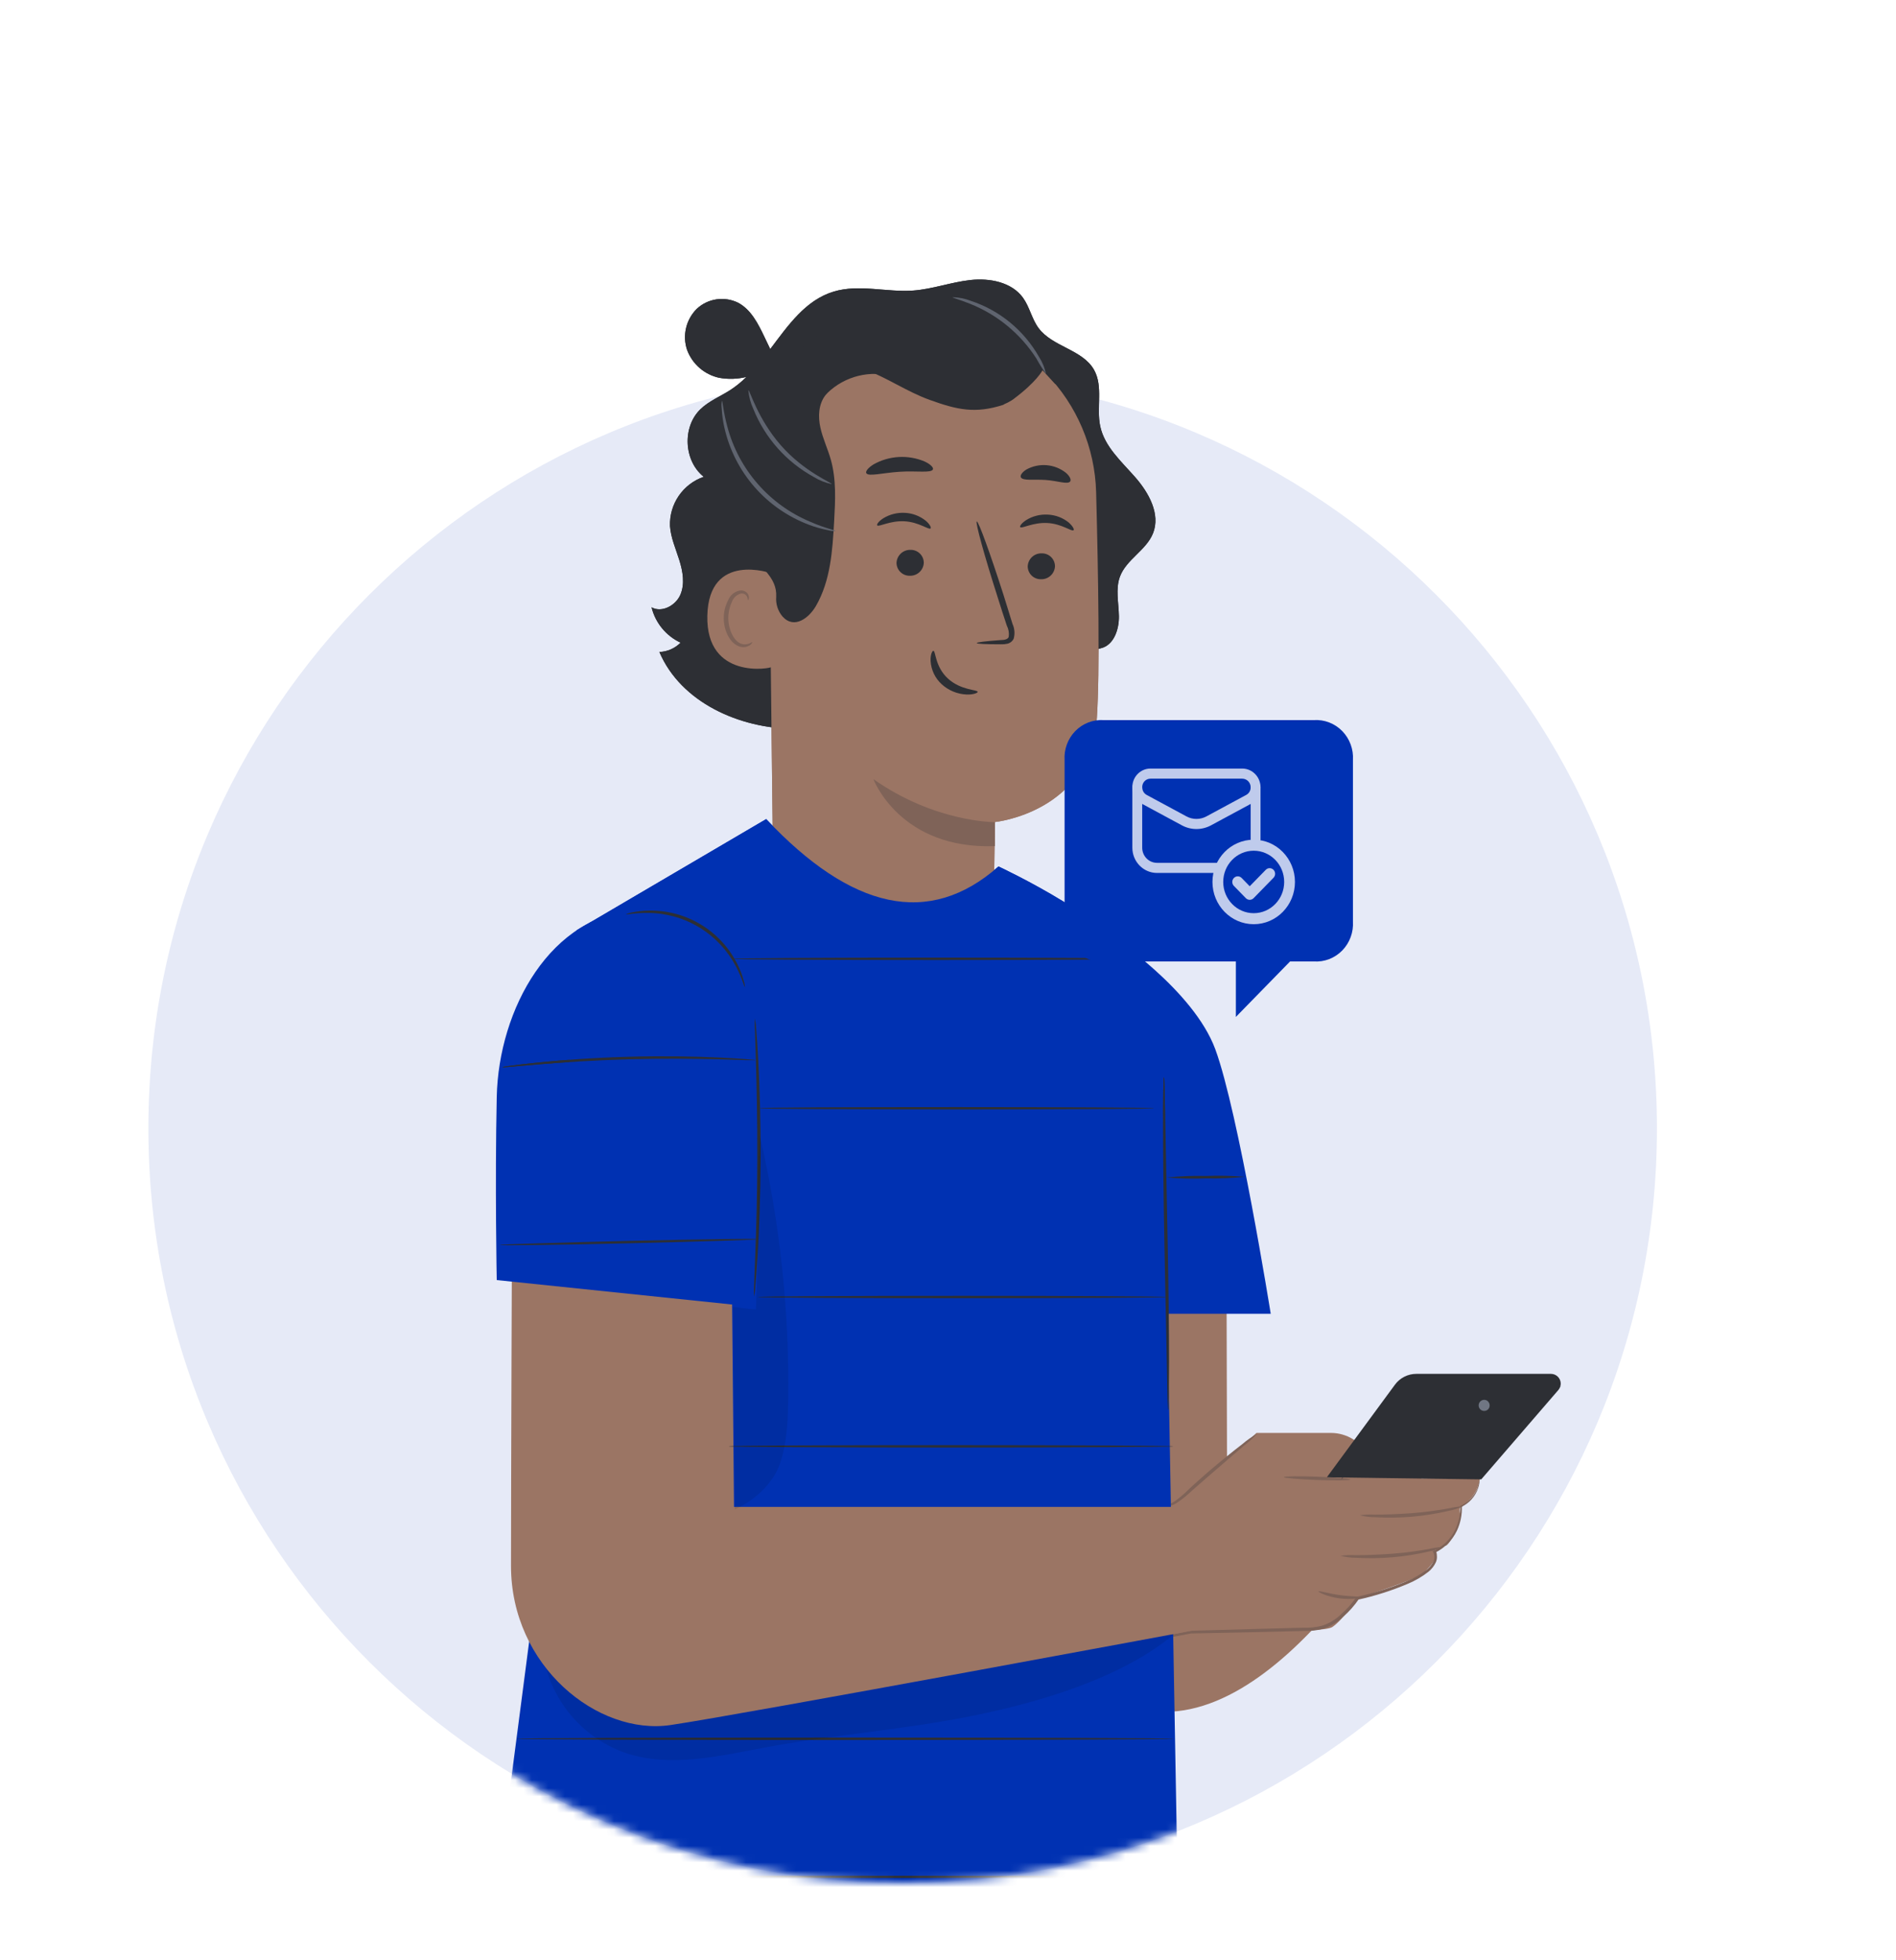 <svg width="212" height="219" viewBox="0 0 230 219" fill="none" xmlns="http://www.w3.org/2000/svg">
<path d="M109.5 219C160.034 219 201 178.034 201 127.5C201 76.966 160.034 36 109.5 36C58.966 36 18 76.966 18 127.5C18 178.034 58.966 219 109.5 219Z" fill="#E6EAF7"/>
<mask id="mask0" style="mask-type:alpha" maskUnits="userSpaceOnUse" x="18" y="11" width="183" height="208">
<path fill-rule="evenodd" clip-rule="evenodd" d="M163 11H65V47.531C36.963 63.166 18 93.119 18 127.5C18 178.034 58.966 219 109.5 219C160.034 219 201 178.034 201 127.5C201 96.941 186.019 69.88 163 53.262V11Z" fill="white"/>
</mask>
<g mask="url(#mask0)">
<path d="M148.78 142.567L148.859 172.895L162.285 170.141L173.591 167.782C173.591 167.782 158.113 198.256 141.279 198.256C124.444 198.256 122.267 172.9 122.267 172.9L121.267 142.567H148.78Z" fill="#9B7564"/>
<path d="M79.039 64.334C80.271 65.034 81.967 64.125 82.532 62.816C83.098 61.507 82.838 59.994 82.408 58.617C81.978 57.24 81.379 55.92 81.277 54.492C81.227 53.188 81.598 51.904 82.335 50.826C83.072 49.749 84.136 48.937 85.37 48.51C82.939 46.586 82.742 42.46 84.975 40.31C86.02 39.306 87.411 38.758 88.626 37.968C89.318 37.512 89.962 36.989 90.548 36.405C89.464 36.672 88.335 36.706 87.236 36.507C86.355 36.314 85.537 35.902 84.857 35.31C84.177 34.719 83.658 33.965 83.346 33.12C83.059 32.265 83.017 31.346 83.225 30.468C83.433 29.589 83.882 28.786 84.522 28.149C85.183 27.532 86.016 27.13 86.91 26.997C87.805 26.864 88.719 27.006 89.531 27.404C91.102 28.233 91.962 29.938 92.725 31.54L93.437 33.025C95.647 30.101 97.728 27.082 101.137 26.055C104.229 25.124 107.553 26.162 110.775 25.931C113.121 25.756 115.371 24.915 117.711 24.655C120.052 24.396 122.714 24.898 124.093 26.8C124.908 27.929 125.162 29.362 125.982 30.474C127.678 32.765 131.329 33.075 132.72 35.553C133.851 37.573 132.98 40.124 133.466 42.387C133.992 44.847 136.027 46.648 137.689 48.538C139.351 50.429 140.804 53.025 139.871 55.361C139.046 57.421 136.643 58.527 135.863 60.598C135.298 62.11 135.705 63.786 135.733 65.4C135.761 67.014 135.117 68.933 133.54 69.3L115.603 74.029C109.424 76.535 103.053 79.108 96.382 79.074C89.712 79.04 82.595 75.869 79.989 69.751C80.958 69.715 81.878 69.311 82.561 68.623C81.69 68.216 80.921 67.62 80.312 66.878C79.702 66.135 79.267 65.266 79.039 64.334Z" fill="#2D2F34"/>
<path d="M93.742 69.949C92.261 65.434 90.803 60.835 90.13 56.106C89.457 51.377 89.599 46.444 91.261 41.998C91.509 41.32 93.663 36.766 94.387 36.84C94.901 36.89 93.578 41.134 93.821 41.586C96.309 45.852 96.987 50.982 96.586 55.908C96.157 60.69 95.196 65.409 93.72 69.977" fill="#2D2F34"/>
<path d="M109.582 109.644C102.165 109.486 93.753 93.279 93.753 93.279L93.273 51.71C92.888 39.74 99.542 29.537 111.538 29.481L112.668 29.537C118.049 29.831 123.122 32.132 126.882 35.985C130.643 39.838 132.815 44.962 132.968 50.339C133.245 60.717 133.426 72.189 133.059 77.731C132.301 89.198 120.707 90.367 120.707 90.367C120.707 90.367 120.639 93.03 120.605 96.405C120.526 103.978 112.584 109.881 109.61 109.627L109.582 109.644Z" fill="#9B7564"/>
<path d="M120.679 90.383C120.679 90.383 113.409 90.423 105.947 85.163C105.947 85.163 109.147 93.707 120.673 93.29L120.679 90.383Z" fill="#7F6358"/>
<path d="M127.977 59.362C127.957 59.794 127.769 60.2 127.451 60.494C127.134 60.788 126.713 60.944 126.281 60.931C126.071 60.936 125.863 60.9 125.668 60.823C125.474 60.747 125.296 60.633 125.146 60.487C124.996 60.342 124.876 60.168 124.794 59.975C124.713 59.783 124.67 59.577 124.67 59.368C124.687 58.935 124.875 58.527 125.193 58.232C125.511 57.937 125.932 57.779 126.365 57.793C126.575 57.788 126.784 57.825 126.979 57.901C127.174 57.977 127.352 58.092 127.502 58.238C127.653 58.385 127.772 58.559 127.853 58.752C127.935 58.945 127.977 59.153 127.977 59.362Z" fill="#2D2F34"/>
<path d="M130.227 54.989C130.012 55.192 128.819 54.204 127.05 54.114C125.28 54.023 123.94 54.842 123.759 54.61C123.675 54.514 123.901 54.136 124.489 53.758C125.28 53.269 126.205 53.038 127.134 53.098C128.054 53.144 128.934 53.48 129.65 54.057C130.17 54.531 130.334 54.898 130.227 54.989Z" fill="#2D2F34"/>
<path d="M112.063 58.939C112.044 59.371 111.856 59.777 111.538 60.071C111.221 60.365 110.8 60.522 110.368 60.508C110.158 60.513 109.949 60.476 109.754 60.4C109.559 60.323 109.381 60.209 109.231 60.062C109.08 59.916 108.961 59.742 108.88 59.549C108.798 59.356 108.756 59.148 108.756 58.939C108.776 58.512 108.96 58.11 109.272 57.817C109.583 57.524 109.996 57.364 110.424 57.37C110.636 57.362 110.847 57.396 111.045 57.471C111.244 57.546 111.425 57.66 111.578 57.807C111.731 57.953 111.853 58.129 111.936 58.324C112.02 58.518 112.063 58.727 112.063 58.939Z" fill="#2D2F34"/>
<path d="M112.883 54.774C112.668 54.977 111.47 53.995 109.706 53.905C107.942 53.815 106.597 54.627 106.416 54.401C106.325 54.3 106.552 53.928 107.145 53.544C107.938 53.057 108.862 52.827 109.791 52.883C110.71 52.93 111.59 53.266 112.306 53.843C112.821 54.289 112.985 54.684 112.883 54.774Z" fill="#2D2F34"/>
<path d="M118.491 68.668C118.491 68.566 119.622 68.436 121.391 68.307C121.843 68.307 122.273 68.216 122.369 67.912C122.433 67.449 122.352 66.978 122.137 66.563C121.76 65.434 121.383 64.266 121.007 63.058C119.412 58.081 118.287 53.989 118.491 53.928C118.694 53.865 120.147 57.878 121.736 62.838C122.115 64.063 122.482 65.237 122.827 66.354C123.084 66.913 123.134 67.545 122.968 68.137C122.894 68.293 122.785 68.428 122.649 68.535C122.514 68.642 122.356 68.716 122.188 68.752C121.936 68.808 121.677 68.831 121.419 68.82C119.605 68.82 118.497 68.769 118.491 68.668Z" fill="#2D2F34"/>
<path d="M113.228 69.61C113.516 69.61 113.415 71.523 114.986 72.968C116.558 74.413 118.604 74.317 118.604 74.582C118.604 74.706 118.129 74.932 117.27 74.909C116.145 74.864 115.072 74.424 114.24 73.668C113.439 72.939 112.954 71.926 112.889 70.846C112.855 70.056 113.098 69.593 113.228 69.61Z" fill="#2D2F34"/>
<path d="M113.171 47.613C112.968 48.087 111.216 47.765 109.13 47.901C107.044 48.036 105.336 48.516 105.088 48.07C104.975 47.856 105.291 47.421 105.992 46.992C106.925 46.472 107.964 46.172 109.03 46.112C110.097 46.052 111.163 46.236 112.148 46.648C112.894 46.992 113.256 47.393 113.171 47.613Z" fill="#2D2F34"/>
<path d="M129.814 49.086C129.48 49.469 128.282 48.99 126.823 48.894C125.365 48.798 124.104 49.018 123.844 48.583C123.726 48.374 123.946 47.98 124.506 47.63C125.258 47.215 126.117 47.032 126.973 47.105C127.829 47.177 128.645 47.501 129.316 48.036C129.814 48.476 129.961 48.888 129.814 49.086Z" fill="#2D2F34"/>
<path d="M93.754 60.276C93.561 60.18 85.981 57.522 85.805 65.355C85.63 73.188 93.578 71.76 93.595 71.563C93.612 71.365 93.754 60.276 93.754 60.276Z" fill="#9B7564"/>
<path d="M91.254 68.538C91.22 68.538 91.113 68.629 90.881 68.73C90.553 68.862 90.186 68.862 89.858 68.73C89.033 68.408 88.36 67.071 88.349 65.654C88.347 64.98 88.493 64.313 88.778 63.702C88.858 63.459 88.995 63.238 89.178 63.059C89.361 62.881 89.585 62.749 89.83 62.675C89.989 62.637 90.156 62.656 90.302 62.728C90.449 62.8 90.566 62.921 90.632 63.07C90.734 63.29 90.678 63.448 90.723 63.459C90.768 63.471 90.892 63.329 90.836 63.008C90.796 62.811 90.69 62.634 90.536 62.505C90.432 62.421 90.311 62.359 90.182 62.322C90.053 62.285 89.918 62.275 89.784 62.291C89.46 62.348 89.156 62.486 88.901 62.694C88.645 62.901 88.448 63.171 88.326 63.476C87.974 64.15 87.793 64.9 87.8 65.66C87.8 67.246 88.597 68.741 89.728 69.097C89.938 69.163 90.161 69.182 90.379 69.151C90.597 69.119 90.806 69.039 90.989 68.916C91.237 68.724 91.283 68.549 91.254 68.538Z" fill="#7F6358"/>
<path d="M128.011 37.269C129.294 36.586 125.523 32.415 122.408 30.954C117.705 28.753 110.492 27.342 106.116 28.521C100.842 29.938 96.444 32.472 93.742 37.235C91.04 41.998 89.977 47.522 90.062 52.974C90.09 54.639 90.237 56.36 91.113 57.793C92.187 59.543 94.284 60.666 94.16 63.064C94.125 63.498 94.176 63.934 94.311 64.348C94.446 64.761 94.662 65.144 94.946 65.474C96.371 67.02 98.151 65.604 98.977 64.176C100.752 61.117 100.989 57.443 101.187 53.922C101.328 51.416 101.464 48.843 100.786 46.439C100.418 45.124 99.813 43.877 99.519 42.545C99.225 41.213 99.282 39.723 100.13 38.623C100.324 38.391 100.54 38.177 100.774 37.985C101.886 37.044 103.228 36.414 104.663 36.16C106.098 35.907 107.575 36.038 108.943 36.541C113.358 38.166 120.899 40.604 122.895 39.125C125.766 36.998 126.467 35.598 126.467 35.598L128.011 37.269Z" fill="#2D2F34"/>
<path d="M106.54 27.443C110.882 26.055 115.811 26.196 119.831 28.346C121.967 29.475 123.889 31.292 124.511 33.623C125.133 35.953 124.104 38.815 121.854 39.695L121.696 39.791C118.304 40.874 116.145 40.4 112.809 39.198C109.983 38.188 107.518 36.422 104.709 35.423C101.697 34.365 98.437 34.23 95.347 35.034C98.4 31.659 102.193 28.849 106.54 27.443Z" fill="#2D2F34"/>
<path d="M90.779 38.013C90.845 38.795 91.048 39.559 91.379 40.271C92.794 43.794 95.392 46.717 98.728 48.538C99.391 48.95 100.122 49.24 100.887 49.396C100.983 49.244 97.58 47.957 94.725 44.695C91.871 41.433 90.944 37.94 90.779 38.013Z" fill="#5F646F"/>
<path d="M87.575 39.294C87.513 39.588 87.503 39.889 87.546 40.186C87.588 41 87.701 41.808 87.885 42.601C88.49 45.246 89.74 47.701 91.526 49.746C93.311 51.791 95.576 53.363 98.118 54.323C98.88 54.612 99.667 54.835 100.469 54.989C100.759 55.072 101.062 55.103 101.362 55.079C101.362 54.989 100.124 54.774 98.259 53.95C95.825 52.927 93.658 51.362 91.922 49.374C90.187 47.387 88.93 45.03 88.247 42.483C87.716 40.553 87.671 39.294 87.575 39.294Z" fill="#5F646F"/>
<path d="M115.557 26.738C115.557 26.828 116.377 27.02 117.643 27.523C120.966 28.84 123.791 31.166 125.721 34.17C126.078 34.82 126.469 35.451 126.892 36.061C126.741 35.32 126.454 34.614 126.044 33.978C125.14 32.386 123.952 30.973 122.539 29.808C121.125 28.644 119.507 27.752 117.768 27.178C117.063 26.901 116.315 26.752 115.557 26.738Z" fill="#5F646F"/>
<path d="M168.764 168.036L164.094 165.175C163.302 164.694 162.393 164.438 161.466 164.436H152.421L143.082 172.929L140.295 174.317L141.335 188.99L147.407 188.245C147.407 188.245 160.369 188.809 161.624 187.968C162.879 187.127 164.694 184.486 164.694 184.486C164.694 184.486 171.799 182.189 172.495 181.569C175.135 179.204 174.072 178.64 174.072 178.64L175.287 178.076C175.514 178.504 177.283 175.626 177.096 174.182C176.989 173.341 177.238 173.346 177.238 173.346C177.827 173.009 178.335 172.546 178.725 171.991C179.116 171.437 179.38 170.803 179.499 170.135C179.629 169.278 176.107 169.893 176.107 169.893L167.328 170.011L168.764 168.036Z" fill="#9B7564"/>
<path d="M160.957 169.814L169.216 158.589C169.514 158.181 169.906 157.849 170.358 157.62C170.81 157.392 171.309 157.273 171.816 157.274H188.142C188.457 157.274 188.759 157.399 188.981 157.621C189.204 157.844 189.329 158.145 189.329 158.459C189.326 158.743 189.224 159.016 189.041 159.232L179.685 170.068L160.957 169.814Z" fill="#2D2F34"/>
<path d="M164.959 174.413C165.56 174.574 166.179 174.656 166.802 174.655C169.793 174.829 172.794 174.571 175.711 173.888C176.324 173.777 176.921 173.587 177.486 173.323C176.869 173.365 176.256 173.458 175.654 173.6C174.524 173.798 172.98 174.04 171.251 174.164C169.521 174.289 167.949 174.345 166.813 174.339C166.194 174.309 165.573 174.334 164.959 174.413Z" fill="#7F6358"/>
<path d="M162.613 179.328C163.214 179.488 163.834 179.569 164.456 179.571C165.95 179.66 167.448 179.639 168.939 179.509C170.431 179.381 171.913 179.145 173.371 178.803C173.983 178.693 174.578 178.503 175.14 178.239C174.523 178.281 173.911 178.374 173.309 178.515C172.178 178.713 170.635 178.955 168.905 179.08C167.175 179.204 165.603 179.26 164.467 179.255C163.848 179.224 163.228 179.249 162.613 179.328Z" fill="#7F6358"/>
<path d="M179.476 170.135C179.408 170.483 179.317 170.826 179.205 171.162C178.834 172.091 178.116 172.839 177.203 173.25L177.141 173.279V173.346C177.161 174.339 176.942 175.322 176.502 176.213C175.959 177.308 175.061 178.188 173.953 178.707L173.8 178.775L173.874 178.916C173.959 179.092 174.003 179.285 174.003 179.481C174.003 179.676 173.959 179.869 173.874 180.045C173.681 180.425 173.407 180.759 173.071 181.021C172.324 181.595 171.502 182.066 170.629 182.421C168.694 183.223 166.69 183.85 164.642 184.294H164.563L164.524 184.362C164 185.121 163.382 185.811 162.686 186.416C162.017 187.079 161.194 187.566 160.29 187.833C159.593 188.004 158.875 188.076 158.158 188.047L156.01 188.104L151.867 188.216L144.405 188.425H144.376L135.484 190.237L133.014 190.767L132.369 190.92C132.292 190.929 132.218 190.952 132.149 190.987C132.224 190.996 132.3 190.996 132.375 190.987L133.031 190.886L135.524 190.446L144.444 188.753H144.416L151.878 188.595L156.016 188.499L158.17 188.448C158.919 188.471 159.669 188.391 160.397 188.211C161.36 187.929 162.238 187.413 162.952 186.71C163.673 186.081 164.309 185.362 164.846 184.571L164.727 184.656C166.797 184.201 168.82 183.557 170.77 182.731C171.672 182.358 172.518 181.865 173.286 181.264C173.663 180.959 173.967 180.573 174.173 180.135C174.271 179.918 174.319 179.681 174.313 179.443C174.308 179.205 174.248 178.971 174.14 178.758L174.06 178.967C175.227 178.407 176.168 177.468 176.729 176.303C177.17 175.37 177.378 174.344 177.333 173.312L177.271 173.408C177.744 173.188 178.167 172.874 178.515 172.487C178.862 172.099 179.128 171.644 179.295 171.151C179.417 170.826 179.479 170.482 179.476 170.135Z" fill="#7F6358"/>
<path d="M159.939 183.645C159.894 183.736 160.99 184.294 162.477 184.492C163.964 184.689 165.162 184.441 165.145 184.345C165.128 184.249 163.953 184.294 162.528 184.097C161.103 183.899 159.978 183.538 159.939 183.645Z" fill="#7F6358"/>
<path d="M155.745 169.797C155.745 169.904 157.537 170.057 159.764 170.142C161.991 170.226 163.794 170.198 163.794 170.085C163.794 169.972 162.002 169.825 159.775 169.74C157.548 169.655 155.745 169.684 155.745 169.797Z" fill="#7F6358"/>
<path d="M140.47 173.115C140.47 173.115 140.64 173.278 141.035 173.341C141.603 173.402 142.175 173.275 142.663 172.979C143.346 172.534 143.984 172.024 144.568 171.456L146.796 169.509L150.866 166.015C151.457 165.564 152.009 165.063 152.517 164.52C151.868 164.887 151.256 165.316 150.691 165.801C149.6 166.636 148.119 167.833 146.53 169.187C145.739 169.876 144.992 170.541 144.325 171.157C143.768 171.725 143.165 172.245 142.522 172.714C142.087 173.005 141.576 173.162 141.052 173.166C140.679 173.171 140.481 173.081 140.47 173.115Z" fill="#7F6358"/>
<path d="M162.698 170.056C162.779 169.983 162.853 169.902 162.918 169.813L163.483 169.091L165.631 166.388L168.729 162.359L170.55 159.977C170.871 159.587 171.293 159.292 171.771 159.125C172.015 159.04 172.27 158.989 172.528 158.973C172.783 158.973 173.094 158.973 173.342 158.973L184.648 158.927L188.08 158.882H189.012C189.122 158.885 189.232 158.875 189.34 158.854C189.233 158.829 189.123 158.819 189.012 158.826L188.08 158.798L184.648 158.747L173.342 158.707C173.06 158.707 172.777 158.707 172.506 158.707C172.222 158.727 171.943 158.784 171.675 158.877C171.148 159.064 170.683 159.392 170.329 159.825L168.515 162.223L165.468 166.292C164.625 167.421 163.936 168.363 163.432 169.052C163.212 169.356 163.037 169.616 162.867 169.808C162.8 169.883 162.743 169.966 162.698 170.056Z" fill="#2D2F34"/>
<path d="M180.454 160.564C180.349 160.483 180.223 160.435 180.091 160.426C179.959 160.417 179.827 160.447 179.712 160.512C179.597 160.577 179.503 160.675 179.443 160.793C179.384 160.911 179.36 161.044 179.376 161.175C179.391 161.306 179.445 161.43 179.531 161.531C179.617 161.632 179.73 161.705 179.857 161.741C179.985 161.778 180.12 161.776 180.246 161.737C180.372 161.697 180.484 161.621 180.567 161.518C180.672 161.38 180.722 161.207 180.705 161.035C180.688 160.862 180.607 160.702 180.477 160.587" fill="#707683"/>
<path d="M92.945 90.011L69.949 103.504L65.721 177.997L60.226 220.141H142.873C142.873 220.141 141.963 168.849 141.68 153.335C141.477 142.46 141.771 121.383 138.085 108.42C136.513 102.895 121.126 95.756 121.126 95.756C112.697 103.188 103.274 100.971 92.945 90.011Z" fill="#0031B2"/>
<path d="M62.656 201.518C62.656 201.597 80.497 201.665 102.51 201.665C124.523 201.665 142.364 201.597 142.364 201.518C142.364 201.439 124.523 201.371 102.51 201.371C80.497 201.371 62.656 201.433 62.656 201.518Z" fill="#2D2F34"/>
<g opacity="0.3">
<path opacity="0.3" d="M142.415 188.843C136.015 194.198 126.072 197.099 117.886 198.752C109.7 200.406 101.34 201.01 93.131 202.511C87.394 203.577 81.373 205.084 75.839 203.222C73.084 202.245 70.667 200.499 68.877 198.191C67.088 195.883 65.999 193.11 65.742 190.203C65.701 190.008 65.702 189.806 65.745 189.612C65.788 189.417 65.872 189.234 65.991 189.074C66.156 188.949 66.345 188.859 66.547 188.81C66.748 188.762 66.957 188.755 67.161 188.792C91.871 189.887 118.039 189.734 142.415 188.826" fill="black"/>
</g>
<path d="M146.79 173.403H89.039L88.756 143.025L62.108 139.594C62.108 139.594 61.989 170.446 61.989 180.564C61.989 192.709 72.504 201.151 81.334 199.853C90.164 198.555 146.79 188.002 146.79 188.002V173.403Z" fill="#9B7564"/>
<path d="M60.259 145.902L91.317 149.125V112.748C91.317 112.748 88.264 100.457 77.535 100.97C66.805 101.484 60.485 113.07 60.259 123.696C60.033 134.322 60.259 145.902 60.259 145.902Z" fill="#0031B2"/>
<path d="M134.8 104.153C134.8 104.153 144.755 110.694 147.423 117.912C150.222 125.479 154.15 149.994 154.15 149.994H140.193L134.8 104.153Z" fill="#0031B2"/>
<path d="M91.577 114.193C91.54 114.634 91.54 115.078 91.577 115.519C91.605 116.439 91.645 117.658 91.69 119.136C91.781 122.184 91.877 126.399 91.865 131.055C91.854 135.711 91.73 139.926 91.611 142.974C91.554 144.452 91.509 145.671 91.475 146.591C91.441 147.032 91.441 147.476 91.475 147.917C91.564 147.482 91.617 147.04 91.633 146.597C91.713 145.75 91.809 144.514 91.899 142.991C92.086 139.938 92.25 135.722 92.267 131.055C92.284 126.388 92.142 122.172 91.973 119.119C91.894 117.596 91.809 116.365 91.735 115.513C91.717 115.07 91.664 114.628 91.577 114.193Z" fill="#2D2F34"/>
<path d="M75.94 101.558C75.94 101.637 76.981 101.36 78.665 101.388C80.859 101.411 83.005 102.028 84.874 103.173C86.744 104.317 88.267 105.948 89.282 107.889C90.067 109.374 90.288 110.412 90.361 110.395C90.357 110.146 90.315 109.898 90.237 109.661C90.067 109.007 89.83 108.372 89.53 107.765C88.555 105.728 87.01 104.016 85.083 102.834C83.155 101.653 80.927 101.053 78.665 101.106C77.987 101.118 77.311 101.195 76.647 101.337C76.402 101.374 76.163 101.448 75.94 101.558Z" fill="#2D2F34"/>
<path d="M141.194 121.287C141.167 121.422 141.154 121.56 141.154 121.699C141.154 122.015 141.154 122.404 141.12 122.878C141.12 123.899 141.086 125.378 141.086 127.206C141.086 130.863 141.143 135.914 141.25 141.49C141.358 147.065 141.465 152.06 141.538 155.767C141.572 157.551 141.601 159.018 141.623 160.096C141.623 160.57 141.657 160.959 141.668 161.275C141.661 161.412 141.675 161.549 141.708 161.682C141.738 161.548 141.751 161.412 141.748 161.275C141.748 160.959 141.748 160.57 141.782 160.096C141.782 159.074 141.815 157.596 141.815 155.767C141.815 152.111 141.759 147.06 141.651 141.478C141.544 135.897 141.442 130.909 141.369 127.206C141.329 125.418 141.301 123.956 141.278 122.878C141.278 122.404 141.244 122.015 141.239 121.699C141.243 121.56 141.228 121.421 141.194 121.287Z" fill="#2D2F34"/>
<path d="M141.55 133.471C143.121 133.604 144.7 133.64 146.276 133.578C147.853 133.612 149.432 133.548 151.001 133.386C149.43 133.253 147.852 133.217 146.276 133.279C144.698 133.241 143.119 133.305 141.55 133.471Z" fill="#2D2F34"/>
<path d="M92.108 125.073C92.108 125.153 102.849 125.22 116.049 125.22C129.248 125.22 140 125.153 140 125.073C140 124.994 129.26 124.927 116.049 124.927C102.837 124.927 92.108 124.977 92.108 125.073Z" fill="#2D2F34"/>
<path d="M60.932 120.096C61.037 120.108 61.143 120.108 61.248 120.096L62.142 120.022L65.42 119.74C68.196 119.509 72.029 119.255 76.269 119.136C80.508 119.018 84.352 119.069 87.134 119.136L90.429 119.238H91.323C91.428 119.253 91.534 119.253 91.639 119.238C91.538 119.211 91.433 119.196 91.328 119.193L90.435 119.114C89.655 119.052 88.536 118.984 87.139 118.916C84.358 118.786 80.514 118.713 76.263 118.826C72.012 118.939 68.173 119.232 65.403 119.514C64.018 119.655 62.899 119.785 62.13 119.893L61.243 120.017C61.136 120.029 61.032 120.056 60.932 120.096Z" fill="#2D2F34"/>
<path d="M60.638 141.649C60.638 141.734 67.653 141.649 76.297 141.445C84.94 141.242 91.961 141.021 91.956 140.942C91.95 140.863 84.946 140.942 76.291 141.151C67.636 141.361 60.638 141.57 60.638 141.649Z" fill="#2D2F34"/>
<path d="M88.852 106.953C88.852 107.037 99.921 107.1 113.573 107.1C127.225 107.1 138.293 107.037 138.293 106.953C138.293 106.868 127.225 106.806 113.573 106.806C99.921 106.806 88.852 106.874 88.852 106.953Z" fill="#2D2F34"/>
<path d="M91.95 147.957C91.95 148.036 103.053 148.104 116.75 148.104C130.447 148.104 141.55 148.036 141.55 147.957C141.55 147.878 130.447 147.81 116.75 147.81C103.053 147.81 91.95 147.872 91.95 147.957Z" fill="#2D2F34"/>
<path d="M88.388 166.061C88.388 166.14 100.463 166.208 115.353 166.208C130.243 166.208 142.324 166.14 142.324 166.061C142.324 165.982 130.249 165.914 115.353 165.914C100.457 165.914 88.388 165.976 88.388 166.061Z" fill="#2D2F34"/>
<path d="M61.09 218.262C61.09 218.341 79.298 218.409 101.752 218.409C124.206 218.409 142.415 218.341 142.415 218.262C142.415 218.183 124.212 218.115 101.752 218.115C79.293 218.115 61.09 218.188 61.09 218.262Z" fill="#2D2F34"/>
<g opacity="0.3">
<path opacity="0.3" d="M91.695 149.469C92.057 142.279 91.797 135.553 92.165 128.369C94.617 138.912 95.775 149.713 95.613 160.536C95.573 163.103 95.449 165.716 94.618 168.149C93.787 170.581 91.486 172.663 89.135 173.702L88.908 149.159C89.966 149.238 90.633 149.418 91.695 149.469Z" fill="black"/>
</g>
<mask id="mask1" style="mask-type:alpha" maskUnits="userSpaceOnUse" x="57" y="8" width="119" height="119">
<path d="M175.589 8H57.5V126.089H175.589V8Z" fill="#C4C4C4"/>
</mask>
<g mask="url(#mask1)">
<path d="M79.039 64.334C80.271 65.034 81.967 64.125 82.532 62.816C83.098 61.507 82.838 59.994 82.408 58.617C81.978 57.24 81.379 55.92 81.277 54.492C81.227 53.188 81.598 51.904 82.335 50.826C83.072 49.749 84.136 48.937 85.37 48.51C82.939 46.586 82.742 42.46 84.975 40.31C86.02 39.306 87.411 38.758 88.626 37.968C89.318 37.512 89.962 36.989 90.548 36.405C89.464 36.672 88.335 36.706 87.236 36.507C86.355 36.314 85.537 35.902 84.857 35.31C84.177 34.719 83.658 33.965 83.346 33.12C83.059 32.265 83.017 31.346 83.225 30.468C83.433 29.589 83.882 28.786 84.522 28.149C85.183 27.532 86.016 27.13 86.91 26.997C87.805 26.864 88.719 27.006 89.531 27.404C91.102 28.233 91.962 29.938 92.725 31.54L93.437 33.025C95.647 30.101 97.728 27.082 101.137 26.055C104.229 25.124 107.553 26.162 110.775 25.931C113.121 25.756 115.371 24.915 117.711 24.655C120.052 24.396 122.714 24.898 124.093 26.8C124.908 27.929 125.162 29.362 125.982 30.474C127.678 32.765 131.329 33.075 132.72 35.553C133.851 37.573 132.98 40.124 133.466 42.387C133.992 44.847 136.027 46.648 137.689 48.538C139.351 50.429 140.804 53.025 139.871 55.361C139.046 57.421 136.643 58.527 135.863 60.598C135.298 62.11 135.705 63.786 135.733 65.4C135.761 67.014 135.117 68.933 133.54 69.3L115.603 74.029C109.424 76.535 103.053 79.108 96.382 79.074C89.712 79.04 82.595 75.869 79.989 69.751C80.958 69.715 81.878 69.311 82.561 68.623C81.69 68.216 80.921 67.62 80.312 66.878C79.702 66.135 79.267 65.266 79.039 64.334Z" fill="#2D2F34"/>
<path d="M93.742 69.949C92.261 65.434 90.803 60.835 90.13 56.106C89.457 51.377 89.599 46.444 91.261 41.998C91.509 41.32 93.663 36.766 94.387 36.84C94.901 36.89 93.578 41.134 93.821 41.586C96.309 45.852 96.987 50.982 96.586 55.908C96.158 60.69 95.196 65.409 93.72 69.977" fill="#2D2F34"/>
<path d="M109.582 109.644C102.165 109.486 93.753 93.279 93.753 93.279L93.273 51.71C92.888 39.74 99.542 29.537 111.538 29.481L112.668 29.537C118.049 29.831 123.122 32.132 126.882 35.985C130.643 39.838 132.815 44.962 132.968 50.339C133.245 60.717 133.426 72.189 133.059 77.731C132.301 89.198 120.707 90.367 120.707 90.367C120.707 90.367 120.639 93.03 120.605 96.405C120.526 103.978 112.584 109.881 109.61 109.627L109.582 109.644Z" fill="#9B7564"/>
<path d="M120.679 90.383C120.679 90.383 113.409 90.423 105.947 85.163C105.947 85.163 109.147 93.707 120.673 93.29L120.679 90.383Z" fill="#7F6358"/>
<path d="M127.977 59.362C127.958 59.794 127.769 60.2 127.452 60.494C127.134 60.788 126.714 60.944 126.281 60.931C126.072 60.936 125.864 60.9 125.669 60.823C125.474 60.747 125.296 60.633 125.146 60.487C124.996 60.342 124.877 60.168 124.795 59.975C124.713 59.783 124.671 59.577 124.67 59.368C124.688 58.935 124.876 58.527 125.193 58.232C125.511 57.937 125.932 57.779 126.366 57.793C126.576 57.788 126.784 57.825 126.979 57.901C127.175 57.977 127.353 58.092 127.503 58.238C127.653 58.385 127.772 58.559 127.854 58.752C127.935 58.945 127.977 59.153 127.977 59.362Z" fill="#2D2F34"/>
<path d="M130.227 54.989C130.012 55.192 128.819 54.204 127.05 54.114C125.28 54.023 123.94 54.842 123.759 54.61C123.675 54.514 123.901 54.136 124.489 53.758C125.28 53.269 126.205 53.038 127.134 53.098C128.054 53.144 128.934 53.48 129.65 54.057C130.17 54.531 130.334 54.898 130.227 54.989Z" fill="#2D2F34"/>
<path d="M112.063 58.939C112.044 59.371 111.856 59.777 111.538 60.071C111.221 60.365 110.8 60.522 110.368 60.508C110.158 60.513 109.949 60.476 109.754 60.4C109.559 60.323 109.381 60.209 109.231 60.062C109.081 59.916 108.961 59.742 108.88 59.549C108.798 59.356 108.756 59.148 108.756 58.939C108.776 58.512 108.96 58.11 109.272 57.817C109.583 57.524 109.996 57.364 110.424 57.37C110.636 57.362 110.847 57.396 111.045 57.471C111.244 57.546 111.425 57.66 111.578 57.807C111.731 57.953 111.853 58.129 111.936 58.324C112.02 58.518 112.063 58.727 112.063 58.939Z" fill="#2D2F34"/>
<path d="M112.883 54.774C112.668 54.977 111.47 53.995 109.706 53.905C107.942 53.815 106.597 54.627 106.416 54.401C106.325 54.3 106.552 53.928 107.145 53.544C107.938 53.057 108.862 52.827 109.791 52.883C110.71 52.93 111.59 53.266 112.306 53.843C112.821 54.289 112.985 54.684 112.883 54.774Z" fill="#2D2F34"/>
<path d="M118.491 68.668C118.491 68.566 119.622 68.436 121.391 68.307C121.843 68.307 122.273 68.216 122.369 67.912C122.433 67.449 122.352 66.978 122.137 66.563C121.76 65.434 121.383 64.266 121.007 63.058C119.412 58.081 118.287 53.989 118.491 53.928C118.694 53.865 120.147 57.878 121.736 62.838C122.115 64.063 122.482 65.237 122.827 66.354C123.084 66.913 123.134 67.545 122.968 68.137C122.894 68.293 122.785 68.428 122.649 68.535C122.514 68.642 122.356 68.716 122.188 68.752C121.936 68.808 121.677 68.831 121.419 68.82C119.605 68.82 118.497 68.769 118.491 68.668Z" fill="#2D2F34"/>
<path d="M113.228 69.61C113.516 69.61 113.415 71.523 114.986 72.968C116.558 74.413 118.604 74.317 118.604 74.582C118.604 74.706 118.129 74.932 117.27 74.909C116.145 74.864 115.072 74.424 114.24 73.668C113.439 72.939 112.954 71.926 112.889 70.846C112.855 70.056 113.098 69.593 113.228 69.61Z" fill="#2D2F34"/>
<path d="M113.171 47.613C112.968 48.087 111.216 47.765 109.13 47.901C107.044 48.036 105.336 48.516 105.088 48.07C104.975 47.856 105.291 47.421 105.992 46.992C106.925 46.472 107.964 46.172 109.03 46.112C110.097 46.052 111.163 46.236 112.148 46.648C112.894 46.992 113.256 47.393 113.171 47.613Z" fill="#2D2F34"/>
<path d="M129.814 49.086C129.48 49.469 128.282 48.99 126.823 48.894C125.365 48.798 124.104 49.018 123.844 48.583C123.726 48.374 123.946 47.98 124.506 47.63C125.258 47.215 126.117 47.032 126.973 47.105C127.829 47.177 128.645 47.501 129.316 48.036C129.814 48.476 129.961 48.888 129.814 49.086Z" fill="#2D2F34"/>
<path d="M93.754 60.276C93.561 60.18 85.981 57.522 85.805 65.355C85.63 73.188 93.578 71.76 93.595 71.563C93.612 71.365 93.754 60.276 93.754 60.276Z" fill="#9B7564"/>
<path d="M91.254 68.538C91.22 68.538 91.113 68.629 90.881 68.73C90.553 68.862 90.186 68.862 89.858 68.73C89.033 68.408 88.36 67.071 88.349 65.654C88.347 64.98 88.493 64.313 88.778 63.702C88.858 63.459 88.995 63.238 89.178 63.059C89.361 62.881 89.585 62.749 89.83 62.675C89.989 62.637 90.156 62.656 90.302 62.728C90.449 62.8 90.566 62.921 90.632 63.07C90.734 63.29 90.678 63.448 90.723 63.459C90.768 63.471 90.892 63.329 90.836 63.008C90.796 62.811 90.69 62.634 90.536 62.505C90.432 62.421 90.311 62.359 90.182 62.322C90.053 62.285 89.918 62.275 89.784 62.291C89.46 62.348 89.156 62.486 88.901 62.694C88.645 62.901 88.448 63.171 88.326 63.476C87.974 64.15 87.793 64.9 87.8 65.66C87.8 67.246 88.597 68.741 89.728 69.097C89.938 69.163 90.161 69.182 90.379 69.151C90.597 69.119 90.806 69.039 90.989 68.916C91.237 68.724 91.283 68.549 91.254 68.538Z" fill="#7F6358"/>
<path d="M128.011 37.269C129.294 36.586 125.523 32.415 122.408 30.954C117.705 28.753 110.492 27.342 106.116 28.521C100.842 29.938 96.444 32.472 93.742 37.235C91.04 41.998 89.977 47.522 90.062 52.974C90.09 54.639 90.237 56.36 91.113 57.793C92.187 59.543 94.284 60.666 94.16 63.064C94.125 63.498 94.176 63.934 94.311 64.348C94.446 64.761 94.662 65.144 94.946 65.474C96.371 67.02 98.151 65.604 98.977 64.176C100.752 61.117 100.989 57.443 101.187 53.922C101.328 51.416 101.464 48.843 100.786 46.439C100.418 45.124 99.813 43.877 99.519 42.545C99.225 41.213 99.282 39.723 100.13 38.623C100.324 38.391 100.54 38.177 100.774 37.985C101.886 37.044 103.228 36.414 104.663 36.16C106.098 35.907 107.575 36.038 108.943 36.541C113.358 38.166 120.899 40.604 122.895 39.125C125.766 36.998 126.467 35.598 126.467 35.598L128.011 37.269Z" fill="#2D2F34"/>
<path d="M106.54 27.443C110.882 26.055 115.811 26.196 119.831 28.346C121.967 29.475 123.889 31.292 124.511 33.623C125.133 35.953 124.104 38.815 121.854 39.695L121.696 39.791C118.304 40.874 116.145 40.4 112.809 39.198C109.983 38.188 107.518 36.422 104.709 35.423C101.697 34.365 98.437 34.23 95.347 35.034C98.4 31.659 102.193 28.849 106.54 27.443Z" fill="#2D2F34"/>
<path d="M90.779 38.013C90.845 38.795 91.048 39.559 91.379 40.271C92.794 43.794 95.392 46.717 98.728 48.538C99.391 48.95 100.122 49.24 100.887 49.396C100.983 49.244 97.58 47.957 94.725 44.695C91.871 41.433 90.944 37.94 90.779 38.013Z" fill="#5F646F"/>
<path d="M87.575 39.294C87.513 39.588 87.503 39.889 87.546 40.186C87.588 41 87.701 41.808 87.885 42.601C88.49 45.246 89.74 47.701 91.526 49.746C93.311 51.791 95.576 53.363 98.118 54.323C98.88 54.612 99.667 54.835 100.469 54.989C100.759 55.072 101.062 55.103 101.362 55.079C101.362 54.989 100.124 54.774 98.259 53.95C95.825 52.927 93.658 51.362 91.922 49.374C90.187 47.387 88.93 45.03 88.247 42.483C87.716 40.553 87.671 39.294 87.575 39.294Z" fill="#5F646F"/>
<path d="M115.557 26.738C115.557 26.828 116.377 27.02 117.643 27.523C120.966 28.84 123.791 31.166 125.721 34.17C126.078 34.82 126.469 35.451 126.892 36.061C126.741 35.32 126.454 34.614 126.044 33.978C125.14 32.386 123.952 30.973 122.539 29.808C121.125 28.644 119.507 27.752 117.768 27.178C117.063 26.901 116.315 26.752 115.557 26.738Z" fill="#5F646F"/>
<path d="M92.945 90.011L69.949 103.504L65.721 177.997L60.226 220.141H142.873C142.873 220.141 141.963 168.849 141.68 153.335C141.477 142.46 141.771 121.383 138.085 108.42C136.513 102.895 121.126 95.756 121.126 95.756C112.697 103.188 103.274 100.971 92.945 90.011Z" fill="#0031B2"/>
<path d="M91.577 114.193C91.54 114.634 91.54 115.078 91.577 115.519C91.605 116.439 91.645 117.658 91.69 119.136C91.781 122.184 91.877 126.399 91.865 131.055C91.854 135.711 91.73 139.926 91.611 142.974C91.554 144.452 91.509 145.671 91.475 146.591C91.441 147.032 91.441 147.476 91.475 147.917C91.564 147.482 91.617 147.04 91.633 146.597C91.713 145.75 91.809 144.514 91.899 142.991C92.086 139.938 92.25 135.722 92.267 131.055C92.284 126.388 92.142 122.172 91.973 119.119C91.894 117.596 91.809 116.365 91.735 115.513C91.717 115.07 91.664 114.628 91.577 114.193Z" fill="#2D2F34"/>
<path d="M75.94 101.558C75.94 101.637 76.981 101.36 78.665 101.388C80.859 101.411 83.005 102.028 84.874 103.173C86.744 104.317 88.267 105.948 89.282 107.889C90.067 109.374 90.288 110.412 90.361 110.395C90.357 110.146 90.315 109.898 90.237 109.661C90.067 109.007 89.83 108.372 89.53 107.765C88.555 105.728 87.01 104.016 85.083 102.834C83.155 101.653 80.927 101.053 78.665 101.106C77.987 101.118 77.311 101.195 76.647 101.337C76.402 101.374 76.163 101.448 75.94 101.558Z" fill="#2D2F34"/>
<path d="M141.194 121.287C141.167 121.422 141.154 121.56 141.154 121.699C141.154 122.015 141.154 122.404 141.12 122.878C141.12 123.899 141.086 125.378 141.086 127.206C141.086 130.863 141.143 135.914 141.25 141.49C141.358 147.065 141.465 152.06 141.538 155.767C141.572 157.551 141.601 159.018 141.623 160.096C141.623 160.57 141.657 160.959 141.668 161.275C141.661 161.412 141.675 161.549 141.708 161.682C141.738 161.548 141.751 161.412 141.748 161.275C141.748 160.959 141.748 160.57 141.782 160.096C141.782 159.074 141.815 157.596 141.815 155.767C141.815 152.111 141.759 147.06 141.651 141.478C141.544 135.897 141.442 130.909 141.369 127.206C141.329 125.418 141.301 123.956 141.278 122.878C141.278 122.404 141.244 122.015 141.239 121.699C141.243 121.56 141.228 121.421 141.194 121.287Z" fill="#2D2F34"/>
<path d="M92.108 125.073C92.108 125.153 102.849 125.22 116.049 125.22C129.248 125.22 140 125.153 140 125.073C140 124.994 129.26 124.927 116.049 124.927C102.837 124.927 92.108 124.977 92.108 125.073Z" fill="#2D2F34"/>
<path d="M60.932 120.096C61.037 120.108 61.143 120.108 61.248 120.096L62.142 120.022L65.42 119.74C68.196 119.509 72.029 119.255 76.269 119.136C80.508 119.018 84.352 119.069 87.134 119.136L90.429 119.238H91.323C91.428 119.253 91.534 119.253 91.639 119.238C91.538 119.211 91.433 119.196 91.328 119.193L90.435 119.114C89.655 119.052 88.536 118.984 87.139 118.916C84.358 118.786 80.514 118.713 76.263 118.826C72.012 118.939 68.173 119.232 65.403 119.514C64.019 119.655 62.899 119.785 62.13 119.893L61.243 120.017C61.136 120.029 61.032 120.056 60.932 120.096Z" fill="#2D2F34"/>
<path d="M88.852 106.953C88.852 107.037 99.921 107.1 113.573 107.1C127.225 107.1 138.293 107.037 138.293 106.953C138.293 106.868 127.225 106.806 113.573 106.806C99.921 106.806 88.852 106.874 88.852 106.953Z" fill="#2D2F34"/>
</g>
</g>

<path x="28" y="35" d="M159.375 78.01H133.889C133.255 77.968 132.62 78.064 132.025 78.294C131.43 78.523 130.89 78.879 130.441 79.339C129.992 79.799 129.643 80.351 129.419 80.96C129.195 81.568 129.101 82.219 129.142 82.867V102.415C129.101 103.064 129.195 103.715 129.419 104.323C129.643 104.931 129.992 105.484 130.441 105.944C130.89 106.403 131.43 106.76 132.025 106.989C132.62 107.218 133.255 107.315 133.889 107.273H149.92V114L156.494 107.273H159.375C160.01 107.315 160.645 107.218 161.24 106.989C161.834 106.76 162.374 106.403 162.824 105.944C163.273 105.484 163.621 104.931 163.845 104.323C164.069 103.715 164.164 103.064 164.123 102.415V82.867C164.164 82.219 164.069 81.568 163.845 80.96C163.621 80.351 163.273 79.799 162.824 79.339C162.374 78.879 161.834 78.523 161.24 78.294C160.645 78.064 160.01 77.968 159.375 78.01Z" fill="#0031B2"/>
<path x="28" y="35" fill-rule="evenodd" clip-rule="evenodd" d="M152.314 85.545C152.644 85.545 152.912 85.819 152.912 86.157V92.465C152.912 92.803 152.644 93.077 152.314 93.077C151.984 93.077 151.716 92.803 151.716 92.465V86.157C151.716 85.819 151.984 85.545 152.314 85.545Z" fill="#BFCBEC"/>
<path x="28" y="35" fill-rule="evenodd" clip-rule="evenodd" d="M137.961 85.545C138.291 85.545 138.559 85.819 138.559 86.157V93.479C138.559 94.494 139.362 95.316 140.353 95.316H147.779C148.109 95.316 148.377 95.591 148.377 95.929C148.377 96.267 148.109 96.541 147.779 96.541H140.353C138.702 96.541 137.363 95.17 137.363 93.479V86.157C137.363 85.819 137.631 85.545 137.961 85.545Z" fill="#BFCBEC"/>
<path x="28" y="35" fill-rule="evenodd" clip-rule="evenodd" d="M139.556 85.11C139.005 85.11 138.559 85.567 138.559 86.131V86.158C138.559 86.546 138.769 86.902 139.105 87.084C139.105 87.084 139.105 87.084 139.105 87.084L143.93 89.686C144.686 90.094 145.589 90.094 146.345 89.687C146.345 89.687 146.345 89.687 146.345 89.687L151.184 87.077C151.511 86.901 151.716 86.553 151.716 86.174V86.158C151.716 85.579 151.258 85.11 150.693 85.11H139.556ZM137.363 86.131C137.363 84.89 138.345 83.885 139.556 83.885H150.693C151.919 83.885 152.912 84.903 152.912 86.158V86.174C152.912 87.007 152.462 87.772 151.741 88.161C151.741 88.161 151.741 88.161 151.741 88.161L146.903 90.771C145.798 91.366 144.478 91.366 143.373 90.77L138.548 88.168C137.82 87.774 137.363 87.001 137.363 86.158V86.131Z" fill="#BFCBEC"/>
<path x="28" y="35" fill-rule="evenodd" clip-rule="evenodd" d="M152.085 93.846C150.043 93.846 148.387 95.542 148.387 97.633C148.387 99.724 150.043 101.42 152.085 101.42C154.127 101.42 155.782 99.724 155.782 97.633C155.782 95.542 154.127 93.846 152.085 93.846ZM152.085 102.756C154.848 102.756 157.088 100.462 157.088 97.633C157.088 94.804 154.848 92.51 152.085 92.51C149.322 92.51 147.081 94.804 147.081 97.633C147.081 100.462 149.322 102.756 152.085 102.756Z" fill="#BFCBEC"/>
<path x="28" y="35" fill-rule="evenodd" clip-rule="evenodd" d="M154.488 96.161C154.748 96.427 154.748 96.859 154.488 97.125L152.071 99.6C151.947 99.728 151.777 99.8 151.601 99.8C151.424 99.8 151.255 99.728 151.13 99.6L149.681 98.115C149.421 97.849 149.421 97.417 149.681 97.151C149.941 96.885 150.362 96.885 150.622 97.151L151.601 98.155L153.548 96.161C153.807 95.895 154.229 95.895 154.488 96.161Z" fill="#BFCBEC"/>
</svg>
